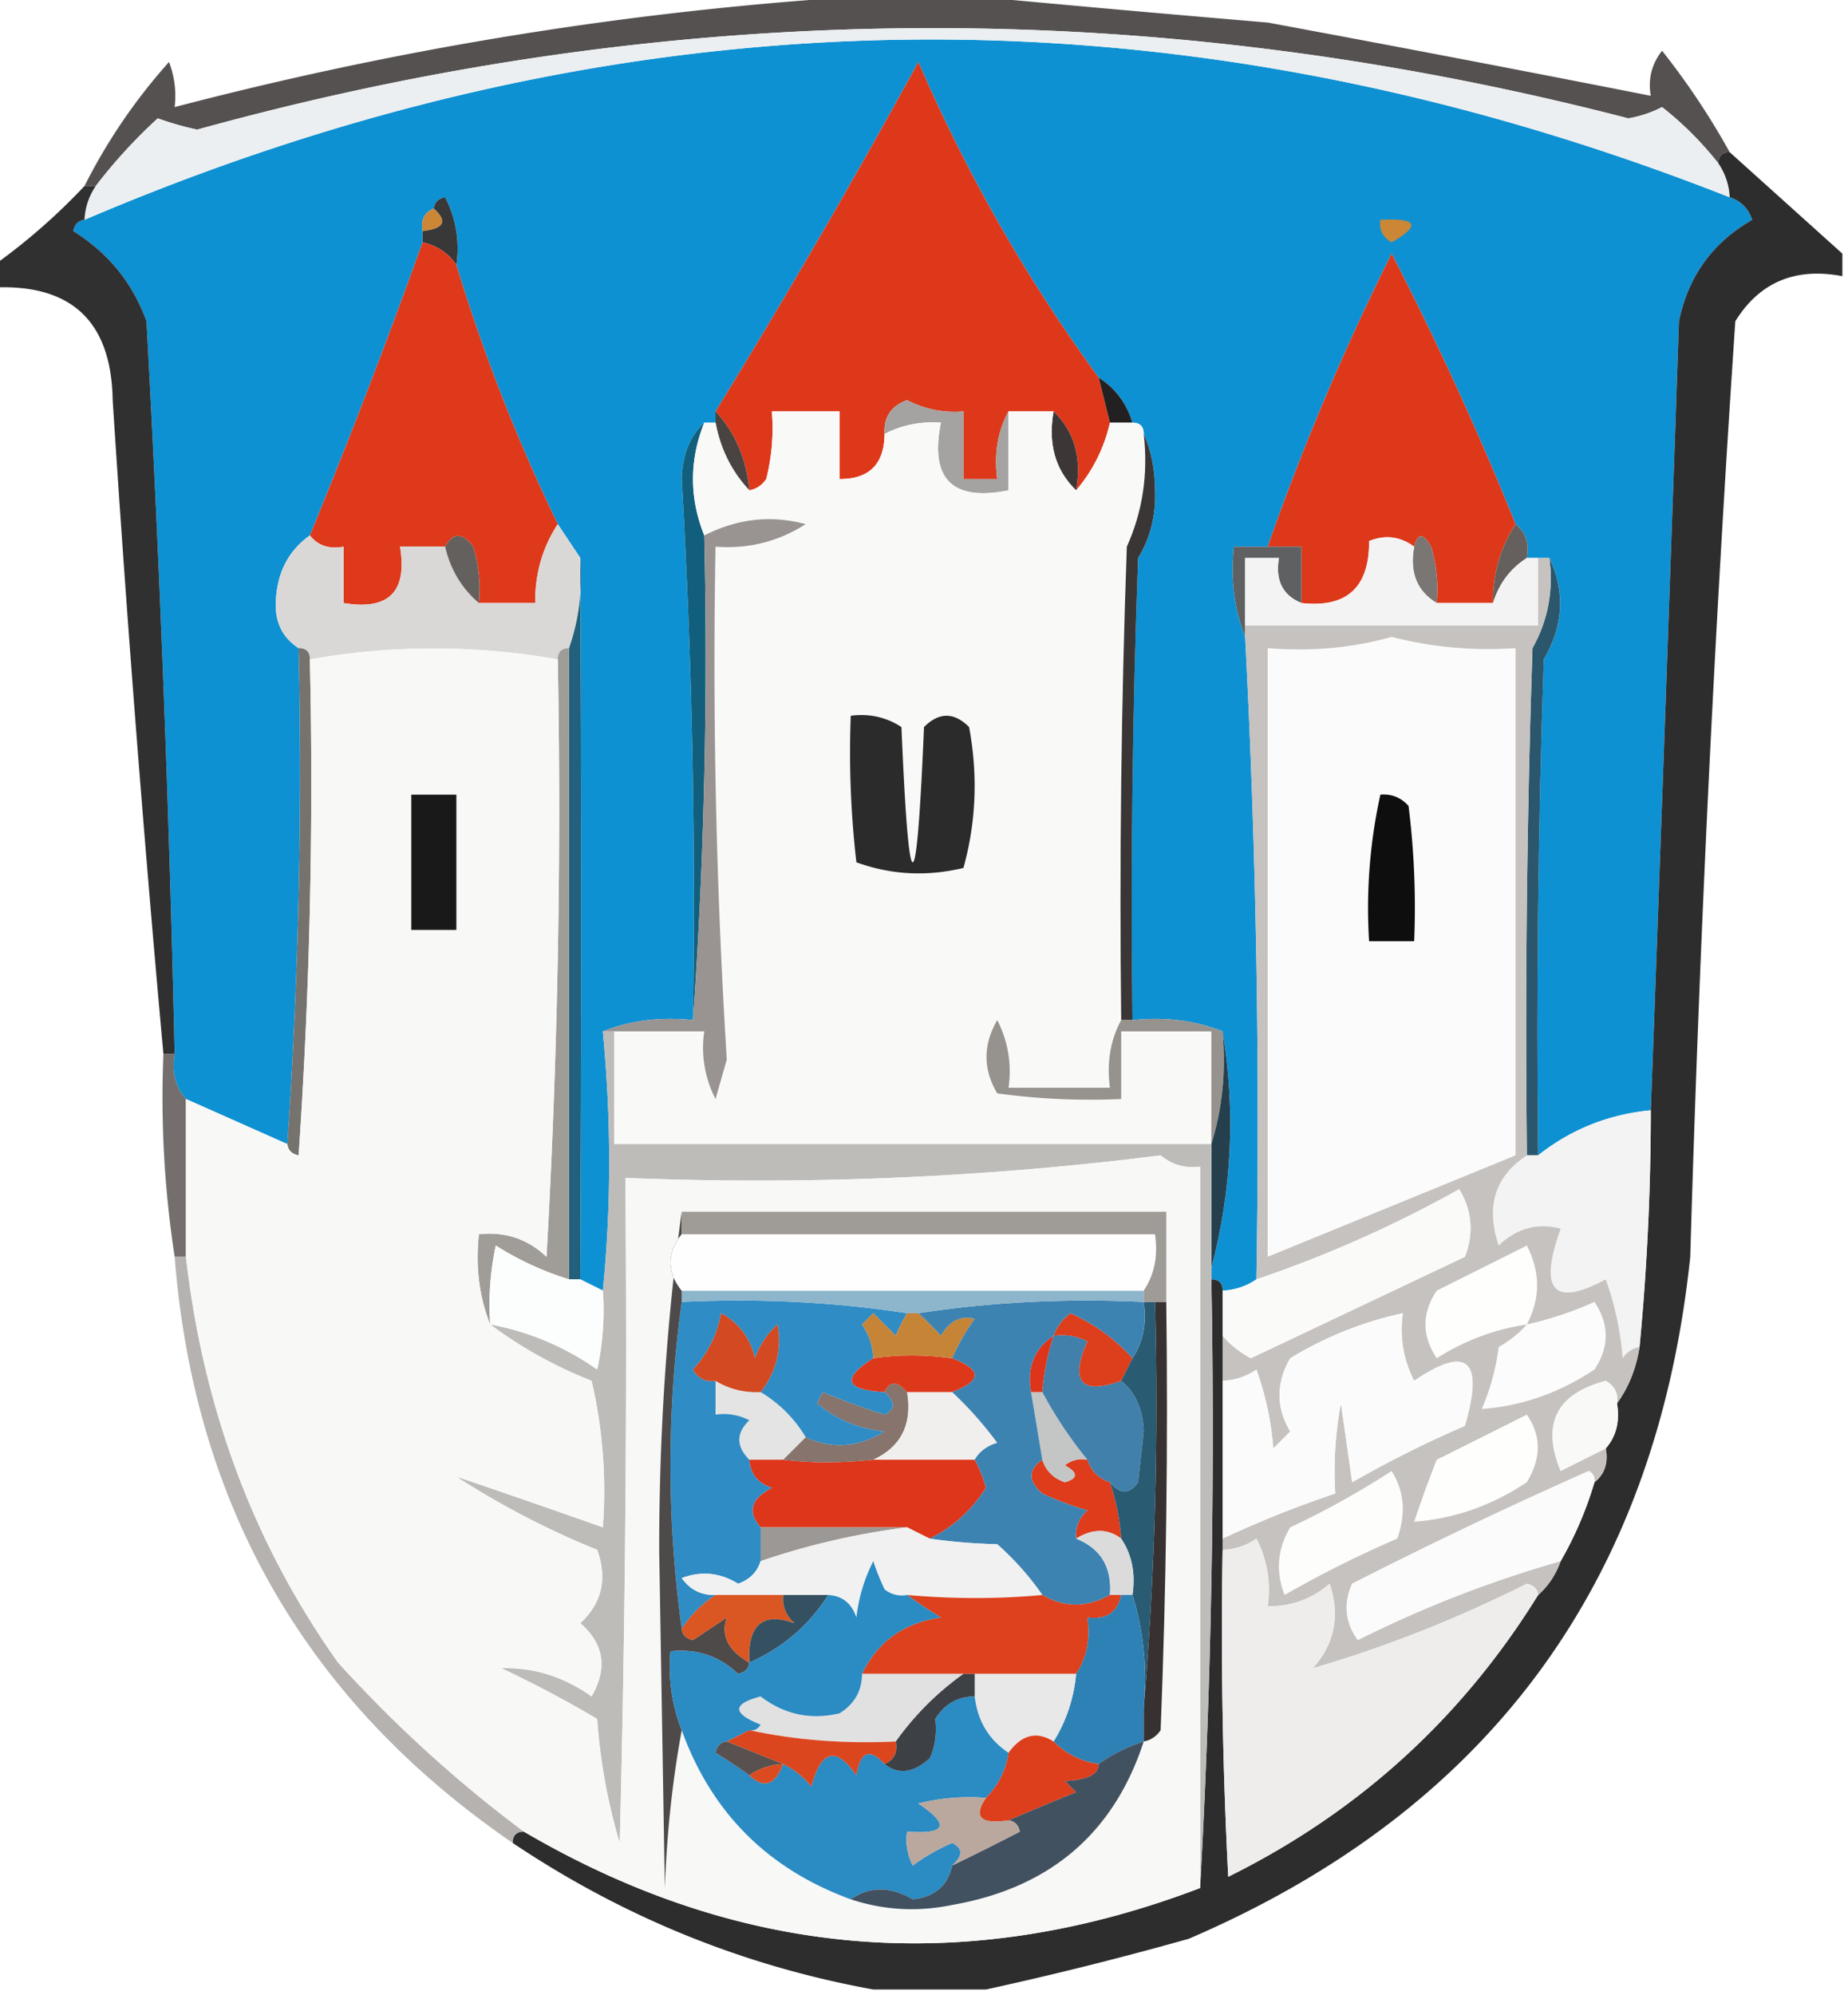 <svg xmlns="http://www.w3.org/2000/svg" width="164" height="177" style="shape-rendering:geometricPrecision;text-rendering:geometricPrecision;image-rendering:optimizeQuality;fill-rule:evenodd;clip-rule:evenodd"><path style="opacity:.982" fill="#534f4e" d="M79.5-.5h5c9.176.867 18.51 1.7 28 2.5a3066.168 3066.168 0 0 1 34 6.5c-.262-1.478.071-2.811 1-4a66.389 66.389 0 0 1 6 9c-.667 0-1 .333-1 1a29.944 29.944 0 0 0-5-5 10.31 10.31 0 0 1-3 1c-42.459-10.996-84.792-10.663-127 1a27.319 27.319 0 0 1-3.5-1 46.018 46.018 0 0 0-5.5 6h-1a50.465 50.465 0 0 1 7.5-11 8.434 8.434 0 0 1 .5 4c21.122-5.522 42.455-8.855 64-10z"/><path style="opacity:1" fill="#0e91d2" d="M153.5 17.5c.978.311 1.645.978 2 2-3.519 2.02-5.686 5.02-6.5 9a25713.13 25713.13 0 0 1-2.5 70c-3.759.362-7.093 1.695-10 4-.167-14.67 0-29.337.5-44 1.754-2.992 1.921-5.992.5-9h-2c.237-1.291-.096-2.291-1-3a285.113 285.113 0 0 0-11-24 222.835 222.835 0 0 0-11 26h-3c-.306 2.885.027 5.552 1 8a827.548 827.548 0 0 1 1 57 5.727 5.727 0 0 1-3 1c0-.667-.333-1-1-1v-1c1.831-6.957 2.164-13.957 1-21-2.448-.973-5.115-1.306-8-1-.167-13.67 0-27.337.5-41 1.088-1.788 1.588-3.788 1.5-6-.007-1.87-.34-3.536-1-5 0-.667-.333-1-1-1-.526-1.73-1.526-3.064-3-4a144.898 144.898 0 0 1-16-28 715.776 715.776 0 0 1-18 31v1h-1c-1.277 1.194-1.944 2.86-2 5a652.508 652.508 0 0 1 1 48c-2.885-.306-5.552.027-8 1 .75 7.838.75 15.505 0 23l-2-1c.102-21.522.102-42.855 0-64l-2-3a158.913 158.913 0 0 1-9-23 9.864 9.864 0 0 0-1-6c-.607.124-.94.457-1 1-.838.342-1.172 1.008-1 2v1a615.46 615.46 0 0 1-10 26c-1.815 1.29-2.815 3.124-3 5.5-.193 2.008.474 3.508 2 4.5a484.62 484.62 0 0 1-1 44l-9-4c-.934-1.068-1.268-2.401-1-4a2010.317 2010.317 0 0 0-2.5-65c-1.222-3.393-3.389-6.06-6.5-8 .124-.607.457-.94 1-1 48.29-20.64 96.957-21.306 146-2z"/><path style="opacity:1" fill="#eceff1" d="M152.5 14.5c.61.891.943 1.891 1 3-49.043-19.306-97.71-18.64-146 2a5.728 5.728 0 0 1 1-3 46.018 46.018 0 0 1 5.5-6c1.144.411 2.31.744 3.5 1 42.208-11.663 84.541-11.996 127-1a10.31 10.31 0 0 0 3-1 29.944 29.944 0 0 1 5 5z"/><path style="opacity:1" fill="#de381a" d="m97.5 33.5 1 4a13.935 13.935 0 0 1-3 6c.51-2.888-.156-5.221-2-7h-4c-.961 1.765-1.295 3.765-1 6h-3v-6a9.106 9.106 0 0 1-5-1c-1.418.505-2.085 1.505-2 3-.025 2.679-1.358 4.012-4 4v-6h-6a18.436 18.436 0 0 1-.5 6c-.383.556-.883.89-1.5 1-.267-2.812-1.267-5.145-3-7a715.776 715.776 0 0 0 18-31 144.898 144.898 0 0 0 16 28z"/><path style="opacity:.992" fill="#2d2c2c" d="m153.5 13.5 10 9v2c-4.184-.796-7.35.537-9.5 4-1.86 27.634-3.193 55.3-4 83-3.023 28.888-17.856 49.055-44.5 60.5a311.876 311.876 0 0 1-18 4.5h-10c-11.522-2.09-22.189-6.423-32-13 0-.667.333-1 1-1 19.226 11.253 39.226 12.919 60 5a729.55 729.55 0 0 0 1-54c.667 0 1 .333 1 1v23c-.166 9.672 0 19.339.5 29 11.56-5.728 20.727-14.061 27.5-25 .901-.79 1.568-1.79 2-3a32.508 32.508 0 0 0 3-7c.904-.709 1.237-1.709 1-3 .934-1.068 1.268-2.401 1-4 1.037-1.43 1.704-3.097 2-5 .665-6.98.998-13.98 1-21a25713.13 25713.13 0 0 0 2.5-70c.814-3.98 2.981-6.98 6.5-9-.355-1.022-1.022-1.689-2-2a5.727 5.727 0 0 0-1-3c0-.667.333-1 1-1z"/><path style="opacity:.993" fill="#313030" d="M7.5 16.5h1a5.728 5.728 0 0 0-1 3c-.543.06-.876.393-1 1 3.111 1.94 5.278 4.607 6.5 8a2010.317 2010.317 0 0 1 2.5 65h-1a2219.142 2219.142 0 0 1-4.5-58c-.116-6.95-3.616-10.284-10.5-10v-2a54.606 54.606 0 0 0 8-7z"/><path style="opacity:1" fill="#cb8736" d="M38.5 18.5c1.257 1.123.924 1.79-1 2-.172-.992.162-1.658 1-2zM122.5 19.5c3.297-.171 3.631.495 1 2-.798-.457-1.131-1.124-1-2z"/><path style="opacity:1" fill="#383839" d="M38.5 18.5c.06-.543.393-.876 1-1a9.864 9.864 0 0 1 1 6c-.722-1.051-1.722-1.718-3-2v-1c1.924-.21 2.257-.877 1-2z"/><path style="opacity:1" fill="#de391b" d="M37.5 21.5c1.278.282 2.278.949 3 2a158.913 158.913 0 0 0 9 23c-1.365 2.09-2.032 4.424-2 7h-5c.16-1.7-.007-3.366-.5-5-.977-1.274-1.81-1.274-2.5 0h-4c.667 4-1 5.667-5 5v-5c-1.291.237-2.291-.096-3-1a615.46 615.46 0 0 0 10-26z"/><path style="opacity:1" fill="#de381a" d="M134.5 46.5c-1.365 2.09-2.032 4.424-2 7h-5a12.93 12.93 0 0 0-.5-5c-.69-1.238-1.19-1.238-1.5 0-1.238-.912-2.572-1.08-4-.5.029 4.11-1.971 5.943-6 5.5v-5h-3a222.835 222.835 0 0 1 11-26 285.113 285.113 0 0 1 11 24z"/><path style="opacity:1" fill="#222020" d="M97.5 33.5c1.474.936 2.474 2.27 3 4h-2l-1-4z"/><path style="opacity:1" fill="#a5a3a2" d="M89.5 36.5v7c-5 1-7-1-6-6-1.791-.134-3.458.2-5 1-.085-1.495.582-2.495 2-3a9.106 9.106 0 0 0 5 1v6h3c-.295-2.235.039-4.235 1-6z"/><path style="opacity:1" fill="#3c3736" d="M93.5 36.5c1.844 1.779 2.51 4.112 2 7-1.844-1.779-2.51-4.112-2-7z"/><path style="opacity:1" fill="#494341" d="M63.5 37.5v-1c1.733 1.855 2.733 4.188 3 7-1.56-1.656-2.56-3.656-3-6z"/><path style="opacity:1" fill="#115f7c" d="M62.5 37.5c-1.333 3.333-1.333 6.667 0 10 .33 14.51-.004 28.843-1 43a652.508 652.508 0 0 0-1-48c.056-2.14.723-3.806 2-5z"/><path style="opacity:1" fill="#f9f9f8" d="M78.5 38.5c1.542-.8 3.209-1.134 5-1-1 5 1 7 6 6v-7h4c-.51 2.888.156 5.221 2 7a13.935 13.935 0 0 0 3-6h2c.667 0 1 .333 1 1 .405 3.548-.095 6.881-1.5 10a882.407 882.407 0 0 0-.5 42c-.961 1.765-1.295 3.765-1 6h-9a9.864 9.864 0 0 0-1-6c-1.27 2.195-1.27 4.362 0 6.5a60.94 60.94 0 0 0 11 .5v-6h8v10h-53v-10h8a9.864 9.864 0 0 0 1 6l1-3.5a565.268 565.268 0 0 1-1-45.5c2.9.22 5.567-.446 8-2-3.062-.826-6.062-.493-9 1-1.333-3.333-1.333-6.667 0-10h1c.44 2.344 1.44 4.344 3 6 .617-.11 1.117-.444 1.5-1 .496-1.973.662-3.973.5-6h6v6c2.642.012 3.975-1.321 4-4z"/><path style="opacity:1" fill="#dad8d7" d="m49.5 46.5 2 3c.221 2.779-.112 5.446-1 8-.667 0-1 .333-1 1a62.748 62.748 0 0 0-22 0c0-.667-.333-1-1-1-1.526-.992-2.193-2.492-2-4.5.185-2.376 1.185-4.21 3-5.5.709.904 1.709 1.237 3 1v5c4 .667 5.667-1 5-5h4c.472 2.031 1.472 3.698 3 5h5c-.032-2.576.635-4.91 2-7z"/><path style="opacity:1" fill="#63605e" d="M39.5 48.5c.69-1.274 1.523-1.274 2.5 0 .493 1.634.66 3.3.5 5-1.528-1.302-2.528-2.969-3-5z"/><path style="opacity:1" fill="#999491" d="M54.5 91.5h-1c2.448-.973 5.115-1.306 8-1a462.836 462.836 0 0 0 1-43c2.938-1.493 5.938-1.826 9-1-2.433 1.554-5.1 2.22-8 2a565.268 565.268 0 0 0 1 45.5l-1 3.5a9.864 9.864 0 0 1-1-6h-8z"/><path style="opacity:1" fill="#393635" d="M101.5 38.5c.66 1.464.993 3.13 1 5 .088 2.212-.412 4.212-1.5 6-.5 13.663-.667 27.33-.5 41h-1c-.167-14.004 0-28.004.5-42 1.405-3.119 1.905-6.452 1.5-10z"/><path style="opacity:1" fill="#7a7673" d="M127.5 53.5c-1.756-1.052-2.423-2.719-2-5 .31-1.238.81-1.238 1.5 0 .494 1.634.66 3.3.5 5z"/><path style="opacity:1" fill="#65605d" d="M134.5 46.5c.904.709 1.237 1.709 1 3-1.478.947-2.478 2.28-3 4-.032-2.576.635-4.91 2-7z"/><path style="opacity:1" fill="#5f6061" d="M112.5 48.5h3v5c-1.676-.683-2.343-2.017-2-4h-3v7c-.973-2.448-1.306-5.115-1-8h3z"/><path style="opacity:1" fill="#f4f3f3" d="M125.5 48.5c-.423 2.281.244 3.948 2 5h5c.522-1.72 1.522-3.053 3-4h1v6h-26v-6h3c-.343 1.983.324 3.317 2 4 4.029.443 6.029-1.39 6-5.5 1.428-.58 2.762-.412 4 .5z"/><path style="opacity:1" fill="#76726e" d="M26.5 57.5c.667 0 1 .333 1 1 .333 14.682 0 29.349-1 44-.607-.124-.94-.457-1-1a484.62 484.62 0 0 0 1-44z"/><path style="opacity:1" fill="#22607b" d="M51.5 49.5c.102 21.145.102 42.478 0 64h-1v-56c.888-2.554 1.221-5.221 1-8z"/><path style="opacity:1" fill="#2c2b2b" d="M75.5 63.5c1.644-.214 3.144.12 4.5 1 .667 16 1.333 16 2 0 1.333-1.333 2.667-1.333 4 0 .796 4.255.63 8.421-.5 12.5-3.26.784-6.427.617-9.5-.5a84.938 84.938 0 0 1-.5-13z"/><path style="opacity:1" fill="#2b566b" d="M137.5 49.5c1.421 3.008 1.254 6.008-.5 9-.5 14.663-.667 29.33-.5 44h-1c-.167-15.004 0-30.004.5-45 1.375-2.437 1.875-5.103 1.5-8z"/><path style="opacity:1" fill="#a09c98" d="M50.5 57.5v56a27.31 27.31 0 0 1-6.5-3 24.939 24.939 0 0 0-.5 7c-.973-2.448-1.306-5.115-1-8 2.327-.253 4.327.414 6 2 1-17.654 1.333-35.32 1-53 0-.667.333-1 1-1z"/><path style="opacity:.849" fill="#5c5654" d="M14.5 93.5h1c-.268 1.599.066 2.932 1 4v14h-1a93.313 93.313 0 0 1-1-18z"/><path style="opacity:1" fill="#96928e" d="M99.5 90.5h1c2.885-.306 5.552.027 8 1 .313 3.542-.021 6.875-1 10v-10h-8v6a60.94 60.94 0 0 1-11-.5c-1.27-2.138-1.27-4.305 0-6.5a9.864 9.864 0 0 1 1 6h9c-.295-2.235.039-4.235 1-6z"/><path style="opacity:1" fill="#253f4d" d="M108.5 91.5c1.164 7.043.831 14.043-1 21v-11c.979-3.125 1.313-6.458 1-10z"/><path style="opacity:1" fill="#f3f3f3" d="M146.5 98.5c-.002 7.02-.335 14.02-1 21-.617.111-1.117.444-1.5 1a26.724 26.724 0 0 0-1.5-7c-4.642 2.496-5.976.996-4-4.5-2.067-.536-3.901-.036-5.5 1.5-1.163-3.471-.33-6.138 2.5-8h1c2.907-2.305 6.241-3.638 10-4z"/><path style="opacity:1" fill="#bebcb9" d="M53.5 91.5h1v10h53v12a729.55 729.55 0 0 1-1 54v-64c-1.322.17-2.489-.163-3.5-1-15.593 1.976-31.426 2.642-47.5 2 .167 19.669 0 39.336-.5 59a50.352 50.352 0 0 1-2-11 103.333 103.333 0 0 0-8.5-4.5c2.861-.085 5.528.749 8 2.5 1.438-2.498 1.104-4.664-1-6.5 1.918-1.77 2.418-3.937 1.5-6.5a74.36 74.36 0 0 1-12.5-6.5 955.96 955.96 0 0 1 13 4.5 43.123 43.123 0 0 0-1-13 38.9 38.9 0 0 1-9-5c3.437.634 6.604 1.967 9.5 4 .497-2.31.663-4.643.5-7 .75-7.495.75-15.162 0-23z"/><path style="opacity:1" fill="#c5c2bf" d="M136.5 49.5h1c.375 2.897-.125 5.563-1.5 8-.5 14.996-.667 29.996-.5 45-2.83 1.862-3.663 4.529-2.5 8 1.599-1.536 3.433-2.036 5.5-1.5-1.976 5.496-.642 6.996 4 4.5a26.724 26.724 0 0 1 1.5 7c.383-.556.883-.889 1.5-1-.296 1.903-.963 3.57-2 5 .131-.876-.202-1.543-1-2-4.385 1.161-5.719 3.828-4 8l4-2c.237 1.291-.096 2.291-1 3 .065-.438-.101-.772-.5-1a426.951 426.951 0 0 0-21 10c-.798 1.759-.631 3.426.5 5a103.038 103.038 0 0 1 18-7c-.432 1.21-1.099 2.21-2 3-.06-.543-.393-.876-1-1-6.22 3.122-12.553 5.622-19 7.5 1.944-2.153 2.444-4.653 1.5-7.5-1.584 1.361-3.418 2.028-5.5 2a9.86 9.86 0 0 0-1-6 5.576 5.576 0 0 1-3 1v-1a93.828 93.828 0 0 1 10-4 32.462 32.462 0 0 1 .5-8l1 7a98.88 98.88 0 0 1 10-5c1.717-5.867.217-7.201-4.5-4a9.86 9.86 0 0 1-1-6 32.24 32.24 0 0 0-10 4c-1.269 2.195-1.269 4.361 0 6.5l-1.5 1.5a26.724 26.724 0 0 0-1.5-7 5.576 5.576 0 0 1-3 1v-4c.656.778 1.489 1.444 2.5 2 6.351-3.004 12.684-6.004 19-9 .808-2.079.641-4.079-.5-6a107.4 107.4 0 0 1-18 8 827.548 827.548 0 0 0-1-57v-1h26v-6z"/><path style="opacity:1" fill="#fbfbfb" d="M123.5 56.5c3.564.923 7.231 1.256 11 1v45l-22 9v-54c3.871.315 7.538-.018 11-1z"/><path style="opacity:1" fill="#0e0e0f" d="M122.5 70.5c.996-.086 1.829.248 2.5 1 .499 3.986.666 7.986.5 12h-4a46.808 46.808 0 0 1 1-13z"/><path style="opacity:1" fill="#fefefd" d="M135.5 117.5c-2.854.424-5.521 1.424-8 3-1.333-2-1.333-4 0-6l8-4c1.214 2.359 1.214 4.692 0 7z"/><path style="opacity:1" fill="#fafaf9" d="M108.5 118.5v-4a5.727 5.727 0 0 0 3-1 107.4 107.4 0 0 0 18-8c1.141 1.921 1.308 3.921.5 6-6.316 2.996-12.649 5.996-19 9-1.011-.556-1.844-1.222-2.5-2z"/><path style="opacity:.684" fill="#94908d" d="M15.5 111.5h1c1.544 13.51 6.044 25.51 13.5 36 5.097 5.605 10.597 10.605 16.5 15-.667 0-1 .333-1 1-18.267-12.529-28.267-29.863-30-52z"/><path style="opacity:1" fill="#fcfcfc" d="M135.5 117.5a31.71 31.71 0 0 0 6-2c1.333 2 1.333 4 0 6-3.124 2.077-6.458 3.243-10 3.5a20.431 20.431 0 0 0 1.5-5.5c.995-.566 1.828-1.233 2.5-2z"/><path style="opacity:1" fill="#fbfbfb" d="M108.5 136.5v-14a5.576 5.576 0 0 0 3-1 26.724 26.724 0 0 1 1.5 7l1.5-1.5c-1.269-2.139-1.269-4.305 0-6.5a32.24 32.24 0 0 1 10-4 9.86 9.86 0 0 0 1 6c4.717-3.201 6.217-1.867 4.5 4a98.88 98.88 0 0 0-10 5l-1-7a32.462 32.462 0 0 0-.5 8 93.828 93.828 0 0 0-10 4z"/><path style="opacity:1" fill="#f9f9f8" d="M143.5 124.5c.268 1.599-.066 2.932-1 4l-4 2c-1.719-4.172-.385-6.839 4-8 .798.457 1.131 1.124 1 2z"/><path style="opacity:1" fill="#fefefd" d="M135.5 125.5c1.293 1.864 1.293 3.864 0 6-3.124 2.077-6.458 3.243-10 3.5.603-1.825 1.27-3.659 2-5.5l8-4z"/><path style="opacity:1" fill="#fdfdfc" d="M123.5 130.5c1.122 1.788 1.289 3.788.5 6a98.88 98.88 0 0 0-10 5c-.808-2.079-.641-4.079.5-6a75.213 75.213 0 0 0 9-5z"/><path style="opacity:1" fill="#f8f8f7" d="M49.5 58.5c.333 17.68 0 35.346-1 53-1.673-1.586-3.673-2.253-6-2-.306 2.885.027 5.552 1 8a38.9 38.9 0 0 0 9 5 43.123 43.123 0 0 1 1 13 955.96 955.96 0 0 0-13-4.5 74.36 74.36 0 0 0 12.5 6.5c.918 2.563.418 4.73-1.5 6.5 2.104 1.836 2.438 4.002 1 6.5-2.472-1.751-5.139-2.585-8-2.5a103.333 103.333 0 0 1 8.5 4.5c.26 3.75.927 7.416 2 11 .5-19.664.667-39.331.5-59 16.074.642 31.907-.024 47.5-2 1.011.837 2.178 1.17 3.5 1v64c-20.774 7.919-40.774 6.253-60-5-5.903-4.395-11.403-9.395-16.5-15-7.456-10.49-11.956-22.49-13.5-36v-14l9 4c.06.543.393.876 1 1 1-14.651 1.333-29.318 1-44a62.748 62.748 0 0 1 22 0z"/><path style="opacity:1" fill="#de3c1b" d="M92.5 129.5c.311.978.978 1.645 2 2 1.196-.346 1.196-.846 0-1.5a2.429 2.429 0 0 1 2-.5c.333 1 1 1.667 2 2a20.676 20.676 0 0 1 1 5c-1.202-.905-2.536-.905-4 0-.086-.996.248-1.829 1-2.5a28.907 28.907 0 0 1-4-1.5c-1.276-1.114-1.276-2.114 0-3z"/><path style="opacity:1" fill="#de361a" d="M66.5 129.5h3c2.42.305 5.086.305 8 0h9c.423.765.757 1.598 1 2.5-1.309 2.025-2.975 3.525-5 4.5l-2-1h-13c-1.207-1.38-.873-2.547 1-3.5-1.256-.417-1.923-1.25-2-2.5z"/><path style="opacity:1" fill="#87746c" d="M80.5 123.5c.472 2.858-.528 4.858-3 6-2.914.305-5.58.305-8 0l2-2c2.323 1.082 4.656.915 7-.5-2.28-.233-4.28-1.066-6-2.5l.5-1a66.705 66.705 0 0 0 5.5 2c.963-.47.963-1.137 0-2 .438-1.006 1.104-1.006 2 0z"/><path style="opacity:1" fill="#c4c6c6" d="M91.5 123.5h1a37.31 37.31 0 0 0 4 6 2.429 2.429 0 0 0-2 .5c1.196.654 1.196 1.154 0 1.5-1.022-.355-1.689-1.022-2-2l-1-6z"/><path style="opacity:1" fill="#f1efee" d="M80.5 123.5h4a32.58 32.58 0 0 1 4 4.5c-.916.278-1.582.778-2 1.5h-9c2.472-1.142 3.472-3.142 3-6z"/><path style="opacity:1" fill="#e4e4e4" d="M63.5 122.5c1.208.734 2.541 1.067 4 1 1.667 1 3 2.333 4 4l-2 2h-3c-1.184-1.188-1.184-2.355 0-3.5a4.934 4.934 0 0 0-3-.5v-3z"/><path style="opacity:1" fill="#373231" d="M102.5 115.5h1c.167 12.671 0 25.338-.5 38-.383.556-.883.889-1.5 1v-3c.995-11.822 1.328-23.822 1-36z"/><path style="opacity:1" fill="#2f8cc5" d="M60.5 115.5c6.854-.324 13.521.009 20 1-.38.633-.713 1.3-1 2l-2-2-1 1c.627.917.96 1.917 1 3-2.838 1.806-2.505 2.806 1 3 .963.863.963 1.53 0 2a66.705 66.705 0 0 1-5.5-2l-.5 1c1.72 1.434 3.72 2.267 6 2.5-2.344 1.415-4.677 1.582-7 .5-1-1.667-2.333-3-4-4 1.393-1.784 1.893-3.784 1.5-6a7.292 7.292 0 0 0-2 3c-.415-1.791-1.415-3.124-3-4-.36 1.921-1.194 3.588-2.5 5 .457.798 1.124 1.131 2 1v3a4.934 4.934 0 0 1 3 .5c-1.184 1.145-1.184 2.312 0 3.5.077 1.25.744 2.083 2 2.5-1.873.953-2.207 2.12-1 3.5v3c-.311.978-.978 1.645-2 2-1.598-.985-3.265-1.151-5-.5.744 1.039 1.744 1.539 3 1.5a10.177 10.177 0 0 0-3 3 105.628 105.628 0 0 1 0-29z"/><path style="opacity:1" fill="#4180ab" d="M93.5 118.5a4.934 4.934 0 0 1 3 .5c-1.566 3.597-.566 4.763 3 3.5 1.265 1.014 1.931 2.514 2 4.5l-.5 4.5c-.77 1.098-1.603 1.098-2.5 0-1-.333-1.667-1-2-2a37.31 37.31 0 0 1-4-6 20.676 20.676 0 0 1 1-5z"/><path style="opacity:1" fill="#de381a" d="M84.5 120.5c2.667 1 2.667 2 0 3h-4c-.896-1.006-1.562-1.006-2 0-3.505-.194-3.838-1.194-1-3 2.166-.334 4.5-.334 7 0z"/><path style="opacity:1" fill="#de3419" d="M93.5 118.5a20.676 20.676 0 0 0-1 5h-1c-.38-2.198.287-3.865 2-5z"/><path style="opacity:1" fill="#dd3e1c" d="m100.5 120.5-1 2c-3.566 1.263-4.566.097-3-3.5a4.934 4.934 0 0 0-3-.5c.283-.789.783-1.456 1.5-2 2.167.988 4 2.321 5.5 4z"/><path style="opacity:1" fill="#d34921" d="M67.5 123.5c-1.459.067-2.792-.266-4-1-.876.131-1.543-.202-2-1 1.306-1.412 2.14-3.079 2.5-5 1.585.876 2.585 2.209 3 4a7.292 7.292 0 0 1 2-3c.393 2.216-.107 4.216-1.5 6z"/><path style="opacity:1" fill="#c68437" d="M80.5 116.5h1a30.968 30.968 0 0 1 2 2c.757-1.311 1.757-1.811 3-1.5a18.489 18.489 0 0 0-2 3.5c-2.5-.334-4.834-.334-7 0a5.577 5.577 0 0 0-1-3l1-1 2 2c.287-.7.62-1.367 1-2z"/><path style="opacity:1" fill="#295b73" d="M101.5 115.5h1c.328 12.178-.005 24.178-1 36 .313-3.542-.021-6.875-1-10 .284-1.915-.049-3.581-1-5a20.676 20.676 0 0 0-1-5c.897 1.098 1.73 1.098 2.5 0l.5-4.5c-.069-1.986-.735-3.486-2-4.5l1-2c.951-1.419 1.284-3.085 1-5z"/><path style="opacity:1" fill="#3d83b2" d="M81.5 116.5c6.479-.991 13.146-1.324 20-1 .284 1.915-.049 3.581-1 5-1.5-1.679-3.333-3.012-5.5-4-.717.544-1.217 1.211-1.5 2-1.713 1.135-2.38 2.802-2 5l1 6c-1.276.886-1.276 1.886 0 3a28.907 28.907 0 0 0 4 1.5c-.752.671-1.086 1.504-1 2.5 2.19.874 3.19 2.541 3 5-2.049 1.141-4.049 1.141-6 0a25.136 25.136 0 0 0-4-4.5c-2.186-.061-4.186-.228-6-.5 2.025-.975 3.691-2.475 5-4.5a11.114 11.114 0 0 0-1-2.5c.418-.722 1.084-1.222 2-1.5a32.58 32.58 0 0 0-4-4.5c2.667-1 2.667-2 0-3a18.489 18.489 0 0 1 2-3.5c-1.243-.311-2.243.189-3 1.5a30.968 30.968 0 0 0-2-2z"/><path style="opacity:1" fill="#8db6cc" d="M60.5 115.5v-1h41v1c-6.854-.324-13.521.009-20 1h-1c-6.479-.991-13.146-1.324-20-1z"/><path style="opacity:1" fill="#4e4a49" d="M60.5 107.5v2c-1.333 1.667-1.333 3.333 0 5v1a105.628 105.628 0 0 0 0 29c.06.543.393.876 1 1l3-2c-.544 1.595.123 2.929 2 4-.06.543-.393.876-1 1-1.673-1.586-3.673-2.253-6-2-.202 2.45.131 4.783 1 7-.825 4.482-1.325 9.149-1.5 14l-.5-30c.001-10.356.668-20.356 2-30z"/><path style="opacity:1" fill="#fcfdfd" d="M50.5 113.5h1l2 1a24.939 24.939 0 0 1-.5 7c-2.896-2.033-6.063-3.366-9.5-4-.163-2.357.003-4.69.5-7a27.31 27.31 0 0 0 6.5 3z"/><path style="opacity:1" fill="#fefefe" d="M60.5 109.5h42c.284 1.915-.049 3.581-1 5h-41c-1.333-1.667-1.333-3.333 0-5z"/><path style="opacity:1" fill="#9f9b97" d="M60.5 107.5h43v8h-2v-1c.951-1.419 1.284-3.085 1-5h-42v-2z"/><path style="opacity:1" fill="#1a1919" d="M36.5 70.5h4v12h-4v-12z"/><path style="opacity:1" fill="#9c9895" d="M67.5 135.5h13a65.207 65.207 0 0 0-13 3v-3z"/><path style="opacity:1" fill="#fbfbfb" d="M141.5 131.5a32.508 32.508 0 0 1-3 7 103.038 103.038 0 0 0-18 7c-1.131-1.574-1.298-3.241-.5-5a426.951 426.951 0 0 1 21-10c.399.228.565.562.5 1z"/><path style="opacity:1" fill="#f1f1f1" d="m80.5 135.5 2 1c1.814.272 3.814.439 6 .5a25.136 25.136 0 0 1 4 4.5c-3.883.363-7.883.363-12 0a2.429 2.429 0 0 1-2-.5 20.84 20.84 0 0 1-1-2.5 14.729 14.729 0 0 0-1.5 5c-.417-1.256-1.25-1.923-2.5-2h-10c-1.256.039-2.256-.461-3-1.5 1.735-.651 3.402-.485 5 .5 1.022-.355 1.689-1.022 2-2a65.207 65.207 0 0 1 13-3z"/><path style="opacity:1" fill="#dbdbdc" d="M99.5 136.5c.951 1.419 1.284 3.085 1 5h-2c.19-2.459-.81-4.126-3-5 1.464-.905 2.798-.905 4 0z"/><path style="opacity:1" fill="#da5622" d="M63.5 141.5h6c-.086.996.248 1.829 1 2.5-2.841-1.012-4.174.155-4 3.5-1.877-1.071-2.544-2.405-2-4l-3 2c-.607-.124-.94-.457-1-1a10.177 10.177 0 0 1 3-3z"/><path style="opacity:1" fill="#dd411d" d="M80.5 141.5c4.117.363 8.117.363 12 0 1.951 1.141 3.951 1.141 6 0h1c-.321 1.548-1.321 2.215-3 2 .284 1.915-.049 3.581-1 5h-19c1.385-2.87 3.718-4.537 7-5a44.293 44.293 0 0 1-3-2z"/><path style="opacity:1" fill="#2e81b4" d="M99.5 141.5h1c.979 3.125 1.313 6.458 1 10v3c-1.495.489-2.829 1.155-4 2-1.562-.233-2.895-.9-4-2 1.13-1.815 1.796-3.815 2-6 .951-1.419 1.284-3.085 1-5 1.679.215 2.679-.452 3-2z"/><path style="opacity:1" fill="#355161" d="M69.5 141.5h4c-1.703 2.692-4.036 4.692-7 6-.174-3.345 1.159-4.512 4-3.5-.752-.671-1.086-1.504-1-2.5z"/><path style="opacity:1" fill="#e2e1e1" d="M76.5 148.5h9a25.647 25.647 0 0 0-6 6c-4.528.219-8.861-.115-13-1 .438.065.772-.101 1-.5-2.528-.998-2.528-1.831 0-2.5 2.09 1.606 4.424 2.106 7 1.5 1.323-.816 1.99-1.983 2-3.5z"/><path style="opacity:1" fill="#e7e8e7" d="M86.5 148.5h9c-.204 2.185-.87 4.185-2 6-1.501-.943-2.835-.609-4 1-1.75-1.159-2.75-2.826-3-5v-2z"/><path style="opacity:1" fill="#2b8bc3" d="M80.5 141.5a44.293 44.293 0 0 0 3 2c-3.282.463-5.615 2.13-7 5-.01 1.517-.677 2.684-2 3.5-2.576.606-4.91.106-7-1.5-2.528.669-2.528 1.502 0 2.5-.228.399-.562.565-1 .5l-2 1c-.543.06-.876.393-1 1a44.293 44.293 0 0 1 3 2c1.279 1.215 2.279.882 3-1 .958.453 1.792 1.119 2.5 2 .87-3.263 2.203-3.596 4-1 .342-2.119 1.175-2.453 2.5-1 1.221.965 2.554.798 4-.5.482-1.008.648-2.175.5-3.5.816-1.323 1.983-1.989 3.5-2 .25 2.174 1.25 3.841 3 5-.233 1.562-.9 2.895-2 4a18.452 18.452 0 0 0-6 .5c2.832 1.908 2.499 2.741-1 2.5a4.932 4.932 0 0 0 .5 3 18.083 18.083 0 0 1 3.5-2c.963.47.963 1.137 0 2-.384 1.793-1.55 2.793-3.5 3-1.998-1.16-3.83-1.16-5.5 0-7.355-2.689-12.355-7.689-15-15-.869-2.217-1.202-4.55-1-7 2.327-.253 4.327.414 6 2 .607-.124.94-.457 1-1 2.964-1.308 5.297-3.308 7-6 1.25.077 2.083.744 2.5 2a14.729 14.729 0 0 1 1.5-5c.237.747.57 1.58 1 2.5a2.429 2.429 0 0 0 2 .5z"/><path style="opacity:1" fill="#dc461e" d="M66.5 153.5c4.139.885 8.472 1.219 13 1 .172.992-.162 1.658-1 2-1.325-1.453-2.158-1.119-2.5 1-1.797-2.596-3.13-2.263-4 1-.708-.881-1.542-1.547-2.5-2l-5-2 2-1z"/><path style="opacity:1" fill="#dd3f1c" d="M93.5 154.5c1.105 1.1 2.438 1.767 4 2 .006.917-.994 1.417-3 1.5l1 1a218.094 218.094 0 0 0-6 2.5c-2.493.369-3.16-.297-2-2 1.1-1.105 1.767-2.438 2-4 1.165-1.609 2.499-1.943 4-1z"/><path style="opacity:1" fill="#58514f" d="m64.5 154.5 5 2a5.727 5.727 0 0 0-3 1 44.293 44.293 0 0 0-3-2c.124-.607.457-.94 1-1z"/><path style="opacity:1" fill="#eeedec" d="M136.5 141.5c-6.773 10.939-15.94 19.272-27.5 25-.5-9.661-.666-19.328-.5-29a5.576 5.576 0 0 0 3-1 9.86 9.86 0 0 1 1 6c2.082.028 3.916-.639 5.5-2 .944 2.847.444 5.347-1.5 7.5 6.447-1.878 12.78-4.378 19-7.5.607.124.94.457 1 1z"/><path style="opacity:1" fill="#dc4a1f" d="M69.5 156.5c-.721 1.882-1.721 2.215-3 1a5.727 5.727 0 0 1 3-1z"/><path style="opacity:1" fill="#3d4145" d="M85.5 148.5h1v2c-1.517.011-2.684.677-3.5 2 .148 1.325-.018 2.492-.5 3.5-1.446 1.298-2.779 1.465-4 .5.838-.342 1.172-1.008 1-2a25.647 25.647 0 0 1 6-6z"/><path style="opacity:1" fill="#425160" d="M101.5 154.5c-2.666 8.154-8.332 12.987-17 14.5-3.055.634-6.055.468-9-.5 1.67-1.16 3.502-1.16 5.5 0 1.95-.207 3.116-1.207 3.5-3a239.564 239.564 0 0 0 6-3c-.124-.607-.457-.94-1-1a218.094 218.094 0 0 1 6-2.5l-1-1c2.006-.083 3.006-.583 3-1.5 1.171-.845 2.505-1.511 4-2z"/><path style="opacity:1" fill="#baa79e" d="M87.5 159.5c-1.16 1.703-.493 2.369 2 2 .543.06.876.393 1 1a239.564 239.564 0 0 1-6 3c.963-.863.963-1.53 0-2a18.083 18.083 0 0 0-3.5 2 4.932 4.932 0 0 1-.5-3c3.499.241 3.832-.592 1-2.5a18.452 18.452 0 0 1 6-.5z"/></svg>
